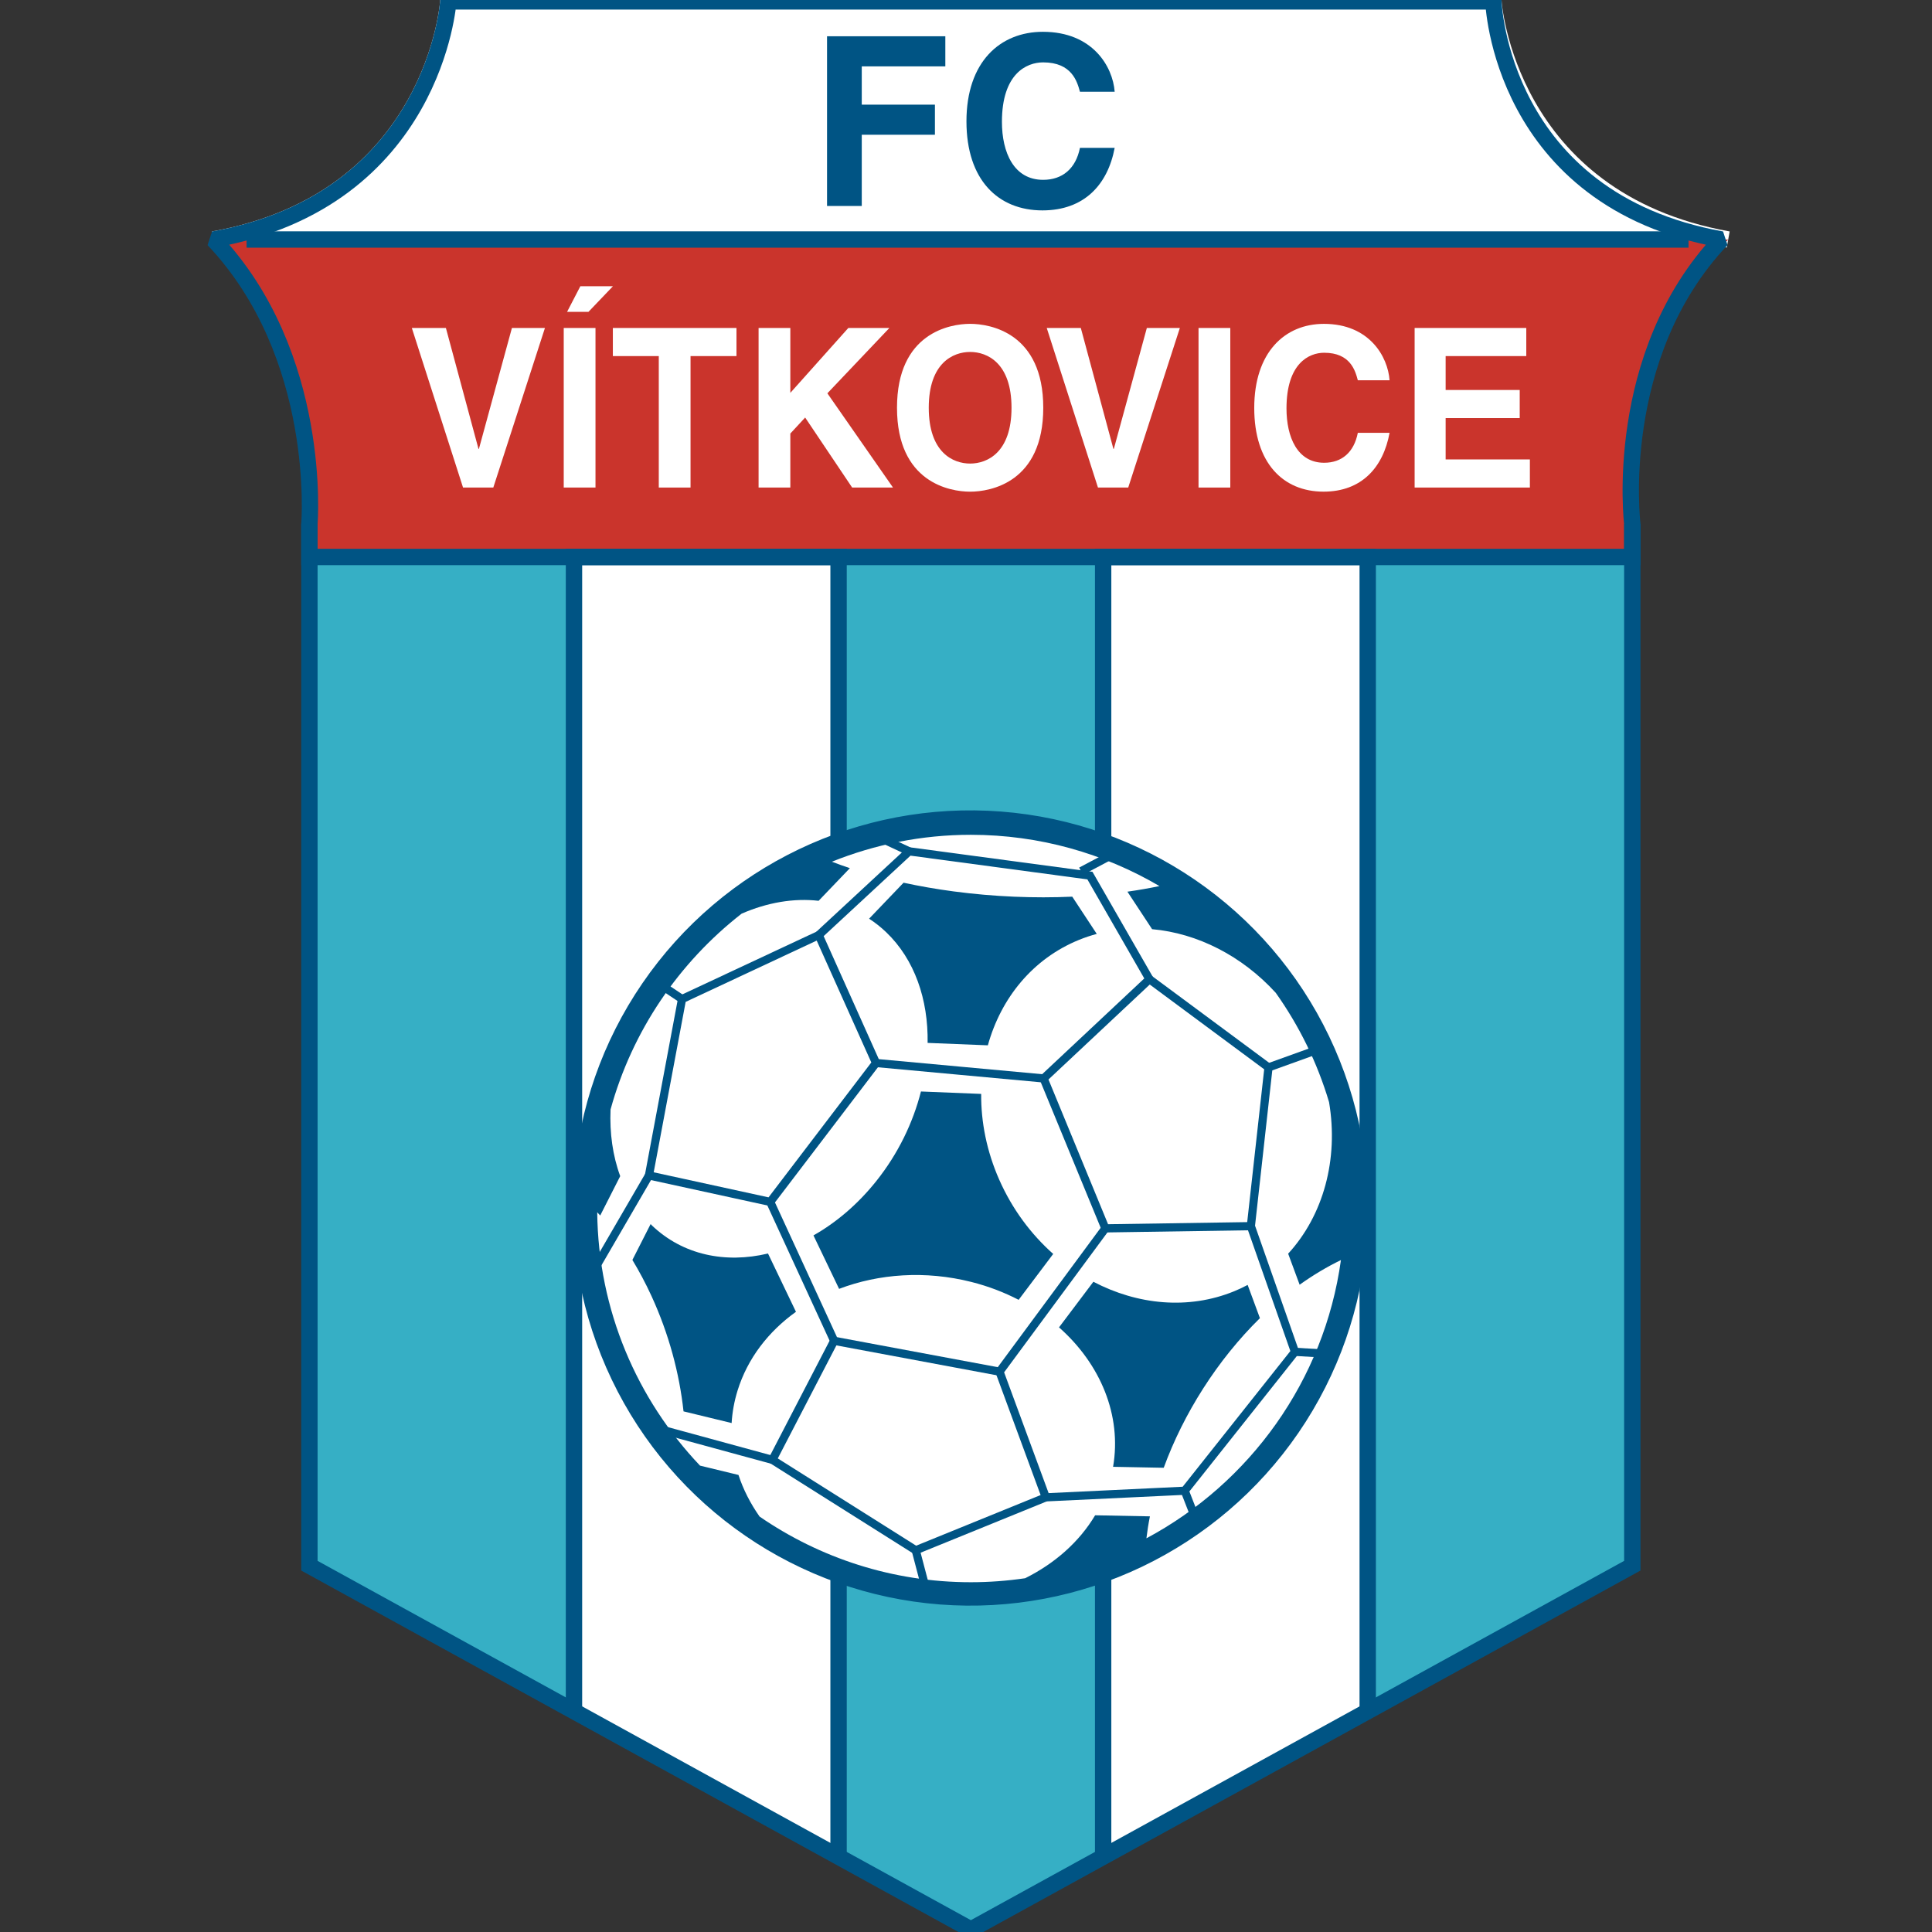 <?xml version="1.0" encoding="iso-8859-1"?>
<!-- Generator: Adobe Illustrator 24.0.1, SVG Export Plug-In . SVG Version: 6.00 Build 0)  -->
<svg version="1.1" id="Layer_1" xmlns="http://www.w3.org/2000/svg" xmlns:xlink="http://www.w3.org/1999/xlink" x="0px" y="0px"
	 viewBox="0 0 600 600" style="enable-background:new 0 0 600 600;" xml:space="preserve">
<rect x="0" y="0" width="600" height="600" fill="#333333" stroke="none"/>
<path style="fill:#36AFC5;" d="M536.712,74.379c-68.815-12.324-72.923-73.95-72.923-73.95H139.228c0,0-4.108,61.626-72.923,73.95
	c36.976,39.03,29.785,88.329,29.785,88.329v323.533l205.418,112.98l205.419-112.98V162.708
	C506.927,162.708,499.736,113.409,536.712,74.379z"/>
<path style="fill:#FFFFFF;stroke:#FFFFFF;stroke-width:5.081;" d="M536.712,74.379c-68.815-12.324-72.923-73.95-72.923-73.95
	H139.228c0,0-4.108,61.626-72.923,73.95"/>
<path style="fill:#CA342C;" d="M506.927,172.979v-10.271c0,0-7.19-49.299,29.785-88.329H66.305
	c36.976,39.03,29.785,88.329,29.785,88.329v10.271H506.927z"/>
<polyline style="fill:#FFFFFF;stroke:#005484;stroke-width:5.081;" points="342.592,575.598 342.592,172.979 424.758,172.979 
	424.758,532.461 "/>
<polyline style="fill:#FFFFFF;stroke:#005484;stroke-width:5.081;" points="178.257,532.461 178.257,172.979 260.424,172.979 
	260.424,575.598 "/>
<ellipse transform="matrix(0.077 -0.997 0.997 0.077 -96.025 646.861)" style="fill:#005484;stroke:#005484;stroke-width:2.54;" cx="301.508" cy="375.316" rx="122.224" ry="122.225"/>
<path style="fill:#FFFFFF;" d="M416.438,391.324c-4.256,2.063-8.551,4.602-12.826,7.66l-3.564-9.641
	c10.927-11.898,15.705-29.28,12.701-47.074c-3.657-12.288-9.3-23.718-16.554-33.942c-10.429-11.427-24.275-18.509-38.399-19.762
	l-7.666-11.648c3.438-0.483,6.75-1.069,9.95-1.738c-17.207-10.103-37.218-15.925-58.572-15.925c-15.249,0-29.806,2.985-43.157,8.355
	c1.802,0.695,3.66,1.367,5.585,2.008l-9.705,10.135c-7.711-0.885-15.937,0.516-23.911,3.995
	c-19.468,15.169-33.983,36.385-40.707,60.813c-0.305,7.308,0.667,14.371,3.001,20.7l-6.213,12.227
	c-0.304-0.35-0.62-0.663-0.927-1.004c0.304,30.451,12.395,58.118,31.919,78.677l11.949,2.9c1.484,4.537,3.712,8.879,6.557,12.926
	c18.677,12.847,41.276,20.39,65.608,20.39c5.729,0,11.356-0.433,16.867-1.24c9.137-4.553,16.768-11.218,21.729-19.549l17.016,0.329
	c-0.465,2.294-0.811,4.565-1.087,6.818C388.128,460.578,411.247,428.783,416.438,391.324z M229.058,431.85
	c-1.039,3.354-1.643,6.732-1.845,10.089l-14.939-3.626c-1.279-11.809-4.546-24.053-9.939-35.802
	c-1.817-3.957-3.811-7.697-5.94-11.223l5.665-11.148c0.135,0.134,0.248,0.286,0.385,0.417c9.648,9.213,22.819,11.89,36.063,8.732
	l8.684,18.102C238.628,413.524,232.148,421.876,229.058,431.85z M280.606,274.134c4.941,1.068,10.124,1.98,15.541,2.7
	c12.587,1.672,25.088,2.16,36.852,1.634l7.611,11.565c-1.854,0.501-3.69,1.109-5.501,1.847
	c-14.382,5.858-24.249,18.068-28.32,32.754l-18.708-0.752c0.217-13.447-4.008-25.913-12.886-34.393
	c-1.663-1.588-3.434-2.977-5.289-4.18L280.606,274.134z M316.347,403.674c-4.5-2.332-9.404-4.221-14.666-5.549
	c-14.32-3.622-28.767-2.549-41.092,2.143l-7.963-16.599c7.035-3.977,13.722-9.623,19.49-16.846
	c6.821-8.536,11.429-18.168,13.895-27.851l18.702,0.752c-0.072,8.727,1.714,17.814,5.602,26.63
	c4.038,9.152,9.865,16.944,16.769,23.067L316.347,403.674z M345.679,455.529c2.738-15.961-3.894-31.912-16.79-43.304l10.672-14.163
	c13.698,7.18,29.48,8.752,43.69,2.963c1.457-0.589,2.854-1.26,4.219-1.981l3.811,10.321c-13.187,12.945-23.724,29.626-29.874,46.466
	L345.679,455.529z"/>
<g>
	<path style="fill:#FFFFFF;" d="M158.983,101.854h10.254L153.2,151.411h-9.398l-15.905-49.557h10.581l10.121,37.549h0.133
		L158.983,101.854z"/>
	<path style="fill:#FFFFFF;" d="M182.75,96.849h-6.638l4.124-7.96h10.124L182.75,96.849z M184.935,151.411h-9.863v-49.557h9.863
		V151.411z"/>
	<path style="fill:#FFFFFF;" d="M214.452,151.411h-9.861v-40.827h-14.264v-8.73h38.389v8.73h-14.264V151.411z"/>
	<path style="fill:#FFFFFF;" d="M245.444,151.411h-9.859v-49.557h9.859v20.155l18.012-20.155h12.752l-19.26,20.292l20.378,29.265
		h-12.686l-14.594-21.741l-4.602,4.969V151.411z"/>
	<path style="fill:#FFFFFF;" d="M288.433,126.632c0-13.878,7.514-17.331,12.852-17.331c5.337,0,12.851,3.453,12.851,17.331
		c0,13.881-7.513,17.333-12.851,17.333C295.947,143.965,288.433,140.513,288.433,126.632z M278.572,126.632
		c0,23.245,16.452,26.063,22.712,26.063c6.261,0,22.712-2.817,22.712-26.063c0-23.243-16.451-26.061-22.712-26.061
		C295.024,100.571,278.572,103.389,278.572,126.632z"/>
	<path style="fill:#FFFFFF;" d="M356.161,101.854h10.255l-16.036,49.557h-9.398l-15.907-49.557h10.582l10.12,37.549h0.134
		L356.161,101.854z"/>
	<path style="fill:#FFFFFF;" d="M382.075,151.411h-9.861v-49.557h9.861V151.411z"/>
	<path style="fill:#FFFFFF;" d="M421.684,118.09c-0.789-2.961-2.301-8.54-10.452-8.54c-4.731,0-11.7,3.305-11.7,17.288
		c0,8.886,3.353,16.876,11.7,16.876c5.456,0,9.271-3.236,10.452-9.298h9.86c-1.97,10.747-8.677,18.27-20.508,18.27
		c-12.551,0-21.519-8.903-21.519-25.986c0-17.289,9.492-26.123,21.65-26.123c14.134,0,19.852,10.212,20.377,17.512H421.684z"/>
	<path style="fill:#FFFFFF;" d="M474,110.584h-25.044v10.527h23.007v8.731h-23.007v12.839h26.162v8.729h-35.792v-49.557H474V110.584
		z"/>
</g>
<g>
	<path style="fill:#005484;" d="M267.629,63.967h-10.784V11.263h36.737v9.347h-25.953V32.5h22.72v9.346h-22.72V63.967z"/>
	<path style="fill:#005484;" d="M335.387,28.491c-0.862-3.163-2.515-9.119-11.431-9.119c-5.177,0-12.797,3.531-12.797,18.459
		c0,9.485,3.666,18.017,12.797,18.017c5.965,0,10.136-3.456,11.431-9.928h10.784c-2.159,11.46-9.491,19.421-22.431,19.421
		c-13.736,0-23.6-9.422-23.6-27.66c0-18.457,10.44-27.804,23.744-27.804c15.456,0,21.711,10.817,22.287,18.612H335.387z"/>
</g>
<line style="fill:none;stroke:#005484;stroke-width:5.081;" x1="76.575" y1="74.379" x2="524.387" y2="74.379"/>
<polyline style="fill:none;stroke:#005484;stroke-width:5.081;" points="96.09,162.708 96.09,172.979 506.927,172.979 
	506.927,162.708 "/>
<g>
	<line style="fill:none;stroke:#005484;stroke-width:2.54;" x1="259.056" y1="416.4" x2="239.198" y2="373.262"/>
	<polygon style="fill:none;stroke:#005484;stroke-width:2.54;" points="211.809,310.268 254.262,290.409 272.064,330.124 
		239.198,373.262 201.538,365.045 	"/>
	<line style="fill:none;stroke:#005484;stroke-width:2.54;" x1="211.809" y1="310.268" x2="203.593" y2="304.788"/>
	<polygon style="fill:none;stroke:#005484;stroke-width:2.54;" points="356.972,304.104 324.105,334.918 343.276,381.478 
		388.469,380.793 393.946,331.492 	"/>
	<polyline style="fill:none;stroke:#005484;stroke-width:2.54;" points="254.262,290.409 282.335,264.39 338.485,271.923 
		356.972,304.104 	"/>
	<line style="fill:none;stroke:#005484;stroke-width:2.54;" x1="324.105" y1="334.918" x2="272.064" y2="330.124"/>
	<line style="fill:none;stroke:#005484;stroke-width:2.54;" x1="335.743" y1="270.553" x2="347.384" y2="264.39"/>
	<line style="fill:none;stroke:#005484;stroke-width:2.54;" x1="282.335" y1="264.39" x2="272.064" y2="259.597"/>
	<line style="fill:none;stroke:#005484;stroke-width:2.54;" x1="393.946" y1="331.492" x2="411.064" y2="325.329"/>
	<polyline style="fill:none;stroke:#005484;stroke-width:2.54;" points="388.469,380.793 402.164,419.822 367.926,462.961 
		324.788,465.013 310.41,425.984 343.276,381.478 	"/>
	<line style="fill:none;stroke:#005484;stroke-width:2.54;" x1="402.164" y1="419.822" x2="413.803" y2="420.508"/>
	<line style="fill:none;stroke:#005484;stroke-width:2.54;" x1="367.926" y1="462.961" x2="372.719" y2="475.284"/>
	<polyline style="fill:none;stroke:#005484;stroke-width:2.54;" points="324.788,465.013 284.391,481.448 239.883,453.375 
		259.056,416.4 310.41,425.984 	"/>
	<line style="fill:none;stroke:#005484;stroke-width:2.54;" x1="201.538" y1="365.045" x2="184.421" y2="394.49"/>
	<line style="fill:none;stroke:#005484;stroke-width:2.54;" x1="239.883" y1="453.375" x2="202.222" y2="443.103"/>
	<line style="fill:none;stroke:#005484;stroke-width:2.54;" x1="284.391" y1="481.448" x2="287.814" y2="494.458"/>
</g>
<path style="fill:none;stroke:#005484;stroke-width:5.081;stroke-miterlimit:2;" d="M534.658,74.379
	c-68.873-12.334-70.87-73.95-70.87-73.95H139.228c0,0-4.108,61.626-72.923,73.95c34.106,36.001,29.785,88.329,29.785,88.329v323.533
	l205.418,112.98l205.419-112.98V162.708C506.927,162.708,500.523,110.409,534.658,74.379z"/>
</svg>
